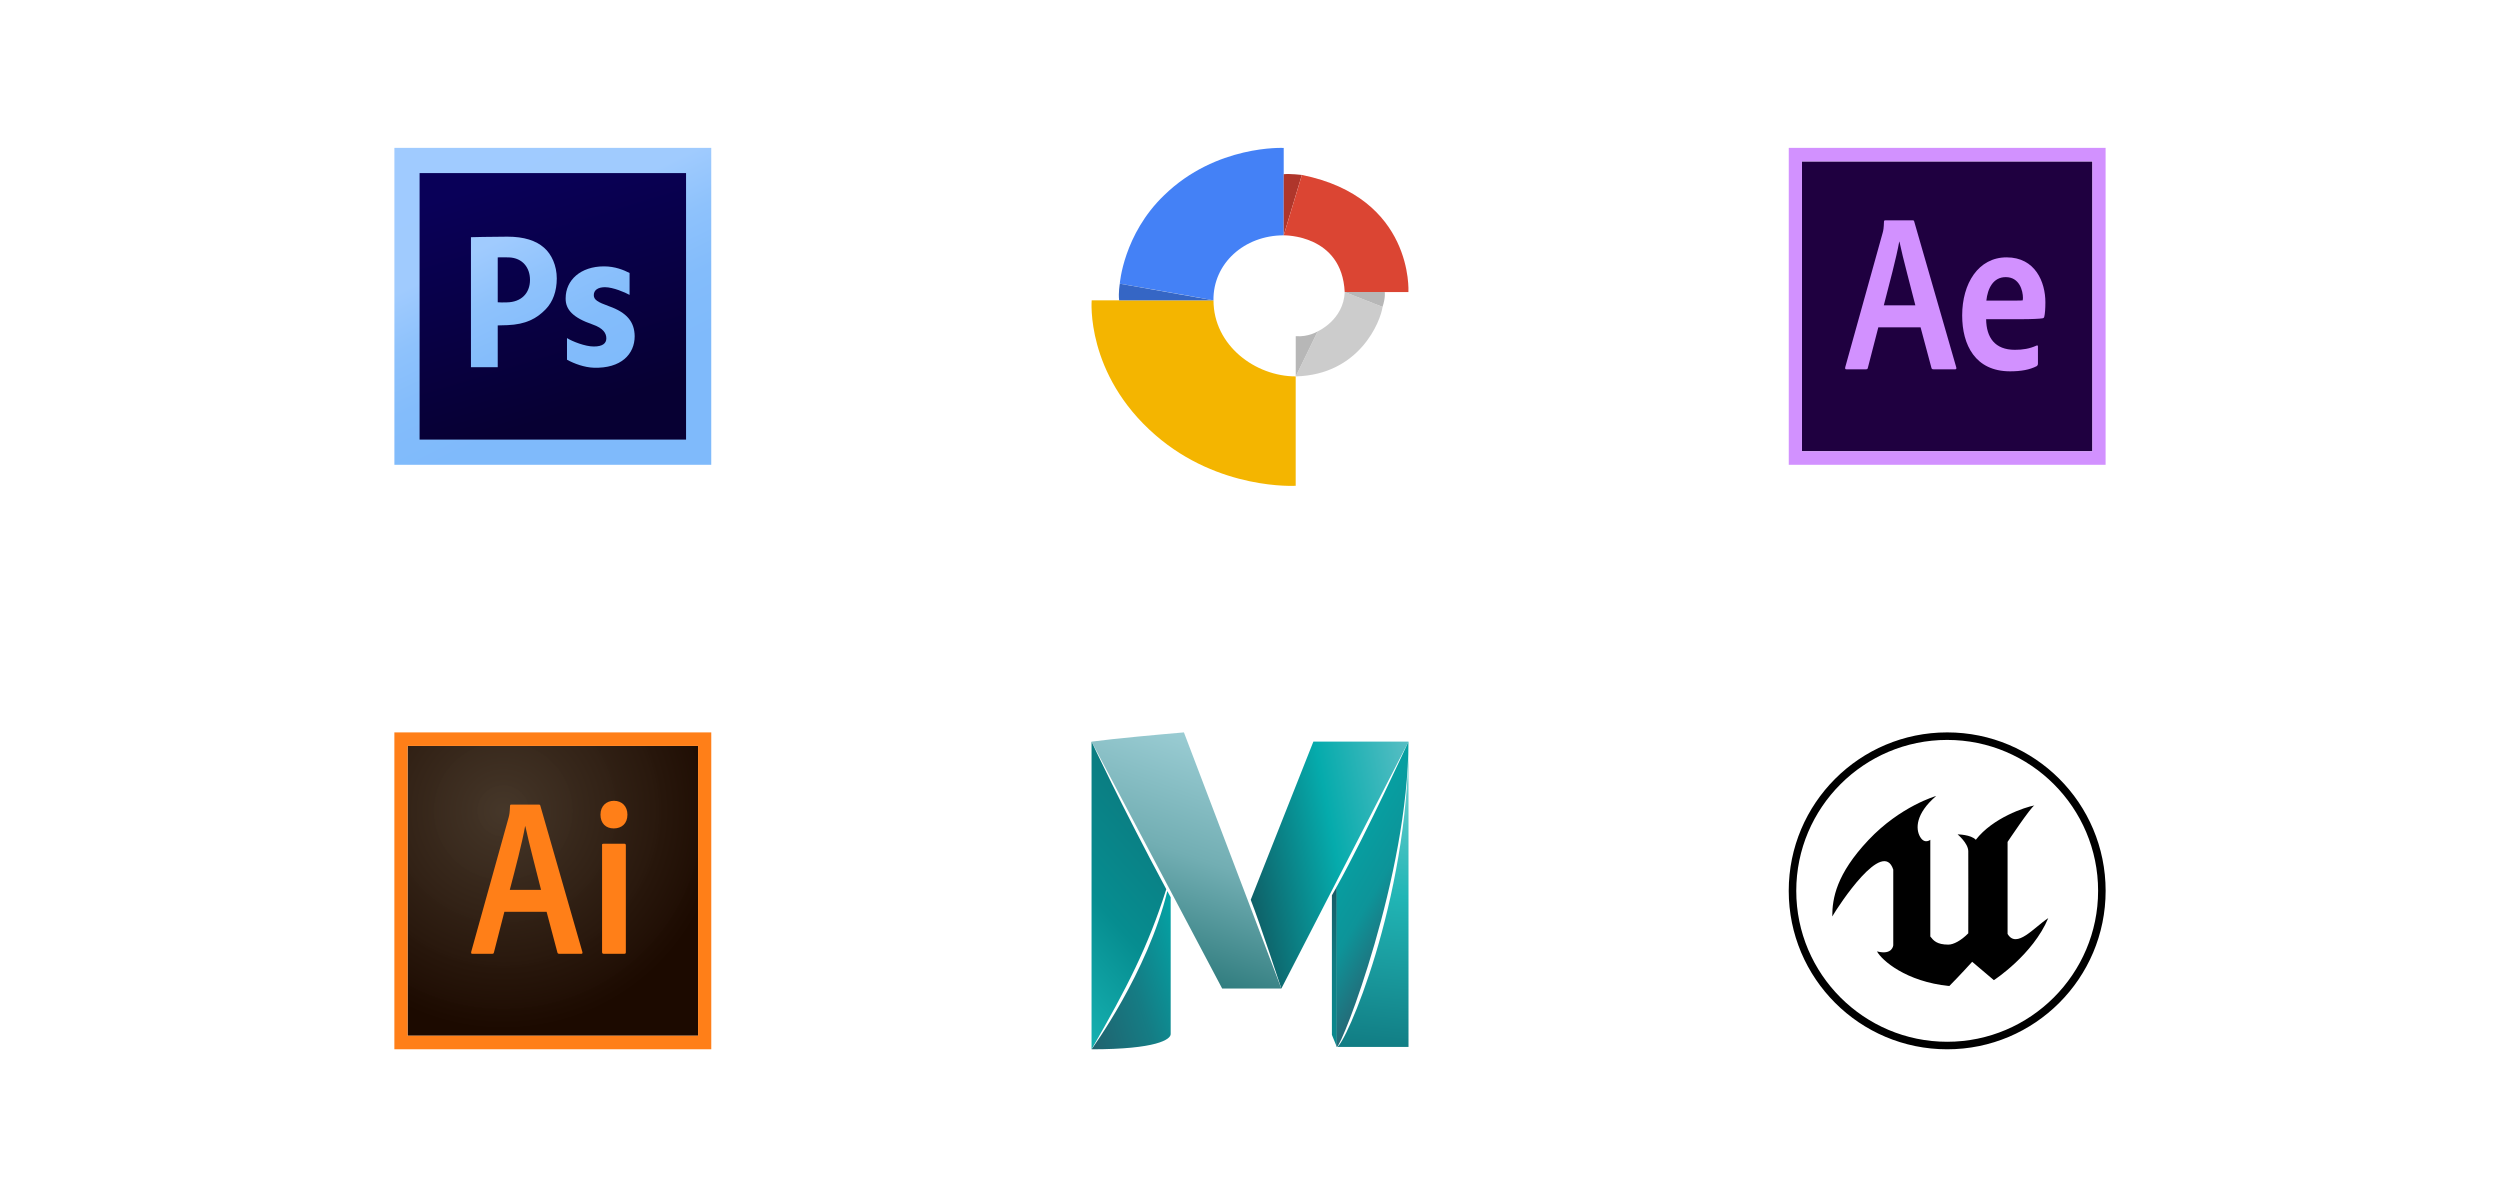 <svg width="355" height="170" viewBox="0 0 355 170" fill="none" xmlns="http://www.w3.org/2000/svg">
<g clip-path="url(#clip0)">
<path d="M172.317 42.65H155.019C155.019 42.65 154.108 53.114 164.054 61.771C173.114 69.653 183.989 68.982 183.989 68.982V53.449C178.274 53.449 172.317 49.061 172.317 42.65Z" fill="#F4B500"/>
<path d="M182.288 33.416V21.006C182.288 21.006 172.706 20.524 165.315 27.717C159.524 33.275 159.008 40.286 159.008 40.286C159.008 40.286 169.737 42.139 172.311 42.65C172.241 37.416 176.681 33.416 182.288 33.416Z" fill="#4481F6"/>
<path d="M159.014 40.286C159.014 40.286 158.785 41.562 158.918 42.65H172.317L159.014 40.286Z" fill="#3566C5"/>
<path d="M182.288 33.416L184.868 24.841C184.868 24.841 183.199 24.641 182.288 24.735V33.416Z" fill="#AF362B"/>
<path d="M182.288 33.416C182.288 33.416 190.564 33.257 190.947 41.474H199.994C199.994 41.474 200.809 28.058 184.868 24.841C184.231 26.976 182.288 33.416 182.288 33.416Z" fill="#DB4533"/>
<path d="M183.995 53.449L187.111 47.056C187.111 47.056 190.787 45.444 190.953 41.468C192.144 41.95 195.011 43.044 196.324 43.58C196.037 45.627 193.074 53.214 183.995 53.449Z" fill="#CCCCCC"/>
<path d="M187.111 47.056C187.111 47.056 185.805 47.879 183.995 47.738V53.449L187.111 47.056ZM190.946 41.468H196.636C196.636 41.468 196.77 42.233 196.317 43.58C195.126 43.103 190.946 41.468 190.946 41.468Z" fill="#B7B7B7"/>
</g>
<g clip-path="url(#clip1)">
<path fill-rule="evenodd" clip-rule="evenodd" d="M255.879 22.923H297.121V64.077H255.879V22.923Z" fill="#1F0040"/>
<path fill-rule="evenodd" clip-rule="evenodd" d="M254.004 21V66H298.995V21H254.004ZM255.879 22.923H297.121V64.077H255.879V22.923Z" fill="#D291FF"/>
<path fill-rule="evenodd" clip-rule="evenodd" d="M266.721 46.481L265.237 52.224C265.206 52.383 265.144 52.442 264.958 52.442H262.205C262.02 52.442 261.989 52.379 262.02 52.157L267.34 33.055C267.433 32.706 267.495 32.431 267.525 31.479C267.525 31.352 267.587 31.289 267.68 31.289H271.608C271.732 31.289 271.794 31.321 271.825 31.479L277.795 52.188C277.825 52.347 277.795 52.442 277.64 52.442H274.547C274.392 52.442 274.299 52.383 274.269 52.256L272.722 46.481H266.721ZM271.982 43.359C271.456 41.233 270.185 36.57 269.721 34.317H269.691C269.288 36.57 268.273 40.374 267.5 43.357L271.982 43.359ZM282.031 45.327C282.062 47.929 283.269 49.674 286.114 49.674C287.228 49.674 288.182 49.523 289.172 49.079C289.295 49.015 289.388 49.047 289.388 49.206V51.617C289.388 51.808 289.326 51.903 289.203 51.998C288.213 52.506 286.98 52.728 285.434 52.728C280.485 52.728 278.629 48.984 278.629 44.795C278.629 40.258 280.918 36.545 284.939 36.545C289.022 36.545 290.445 40.067 290.445 42.923C290.445 43.843 290.383 44.605 290.29 44.954C290.259 45.112 290.197 45.168 290.043 45.2C289.671 45.263 288.558 45.327 286.918 45.327H282.031V45.327ZM285.836 42.683C286.795 42.683 287.135 42.683 287.228 42.651C287.228 42.524 287.259 42.415 287.259 42.32C287.259 41.273 286.764 39.351 284.815 39.351C283.021 39.351 282.248 40.969 282.062 42.683H285.836Z" fill="#D291FF"/>
</g>
<g clip-path="url(#clip2)">
<path d="M186.498 105.312H200.009L181.952 140.375C181.952 140.375 178.91 131.086 177.603 127.771" fill="url(#paint0_linear)"/>
<path d="M189.831 148.667H200.008V105.312C200 127.969 190.942 148.667 189.831 148.667Z" fill="url(#paint1_linear)"/>
<path d="M181.952 140.376H173.552L155 105.312C158.29 104.871 164.861 104.278 168.117 104L181.952 140.376Z" fill="url(#paint2_linear)"/>
<path d="M165.759 126.531C162.973 138.103 154.991 149.009 155 149C164.246 149 166.237 147.589 166.237 146.844C166.237 146.431 166.237 133.521 166.237 127.412C166.075 127.124 165.921 126.828 165.759 126.531Z" fill="url(#paint3_linear)"/>
<path d="M155 105.312V149C160.059 140.214 163.007 134.464 165.613 126.271C159.187 114.322 155 105.312 155 105.312Z" fill="url(#paint4_linear)"/>
<path d="M189.13 146.952L189.831 148.668V125.903L189.13 127.133" fill="url(#paint5_linear)"/>
<path d="M189.797 125.947V148.596L189.823 148.667C190.549 148.667 200 124.16 200 105.312C200 105.312 194.232 117.961 189.797 125.947Z" fill="url(#paint6_linear)"/>
</g>
<g clip-path="url(#clip3)">
<path d="M57.875 105.927H99.125V147.073H57.875V105.927Z" fill="url(#paint7_radial)"/>
<path d="M57.875 105.927H99.125V147.073H57.875V105.927ZM56 148.995H101V104.005H56V148.995ZM85.475 120.04C85.475 119.886 85.531 119.809 85.7 119.809H88.644C88.794 119.809 88.869 119.867 88.869 120.04V135.21C88.869 135.363 88.831 135.44 88.644 135.44H85.738C85.55 135.44 85.494 135.344 85.494 135.191V120.04H85.475ZM85.269 115.675C85.269 114.445 86.112 113.714 87.181 113.714C88.325 113.714 89.094 114.502 89.094 115.675C89.094 116.944 88.288 117.636 87.144 117.636C86.056 117.636 85.269 116.944 85.269 115.675ZM76.831 126.365C76.306 124.231 75.069 119.578 74.6 117.329H74.562C74.169 119.578 73.175 123.385 72.388 126.365H76.831ZM71.619 129.48L70.138 135.248C70.1 135.402 70.044 135.44 69.856 135.44H67.1C66.913 135.44 66.875 135.383 66.913 135.152L72.237 116.04C72.331 115.694 72.388 115.387 72.425 114.445C72.425 114.31 72.481 114.252 72.575 114.252H76.513C76.644 114.252 76.7 114.291 76.737 114.445L82.7 135.19C82.737 135.344 82.7 135.44 82.55 135.44H79.438C79.287 135.44 79.194 135.402 79.156 135.267L77.619 129.48H71.619Z" fill="#FF7F18"/>
</g>
<g clip-path="url(#clip4)">
<path d="M56.003 21H100.997V66H56.003V21Z" fill="url(#paint8_linear)"/>
<path d="M59.581 24.578H97.419V62.422H59.581V24.578Z" fill="url(#paint9_linear)"/>
<path d="M66.876 33.683C66.876 33.683 69.721 33.607 72.063 33.607C74.429 33.607 76.117 34.173 77.249 35.168C78.332 36.108 79.062 37.711 79.062 39.536C79.062 41.361 78.508 42.854 77.501 43.904C76.192 45.258 74.666 46.06 72.063 46.171C71.344 46.202 70.678 46.209 70.678 46.209V52.141H66.876L66.876 33.683ZM70.678 42.923C71.091 42.964 71.35 42.944 71.962 42.937C74.002 42.912 75.26 41.651 75.26 39.743C75.26 38.029 74.222 36.622 72.264 36.549C71.484 36.52 70.678 36.549 70.678 36.549V42.923Z" fill="url(#paint10_linear)"/>
<path d="M80.513 48.008C81.279 48.487 83.088 49.203 84.32 49.203C85.579 49.203 86.099 48.752 86.099 48.048C86.099 47.343 85.689 46.603 84.128 46.068C81.362 45.11 80.294 43.964 80.322 42.359C80.322 39.767 82.457 37.824 85.77 37.824C87.331 37.824 88.578 38.343 89.399 38.765V41.875C88.796 41.537 87.057 40.782 85.908 40.782C84.894 40.782 84.319 41.204 84.319 41.908C84.319 42.556 84.84 42.894 86.483 43.486C89.028 44.387 90.097 45.71 90.124 47.738C90.124 50.302 88.181 52.34 84.319 52.217C82.994 52.174 81.526 51.641 80.513 51.079L80.513 48.008Z" fill="url(#paint11_linear)"/>
</g>
<path d="M276.5 105.069C288.327 105.069 297.931 114.694 297.931 126.5C297.931 138.306 288.306 147.931 276.5 147.931C264.694 147.931 255.069 138.327 255.069 126.5C255.069 114.673 264.694 105.069 276.5 105.069ZM276.5 104C264.074 104 254 114.074 254 126.5C254 138.926 264.074 149 276.5 149C288.926 149 299 138.926 299 126.5C299 114.074 288.948 104 276.5 104Z" fill="black"/>
<path d="M274.939 113.026C274.939 113.026 269.87 114.459 265.314 119.292C260.758 124.126 260.181 127.569 260.181 130.136C261.186 128.425 267.389 118.993 268.843 123.484V134.221C268.843 134.221 268.757 135.675 266.533 135.098C267.196 136.338 270.618 139.397 276.799 140.017C278.211 138.606 280.05 136.574 280.05 136.574L283.13 139.183C283.13 139.183 288.67 135.59 290.851 130.371C288.819 131.697 286.36 134.777 285.076 132.617V119.549C285.076 119.549 288.37 114.608 288.884 114.373C287.579 114.608 282.98 116.127 280.564 119.25C279.879 118.501 277.976 118.48 277.976 118.48C277.976 118.48 279.473 119.72 279.494 120.854C279.516 121.987 279.494 131.441 279.494 132.531C278.468 133.579 277.377 134.136 276.671 134.136C275.024 134.136 274.554 133.558 274.104 132.981V119.25C274.104 119.25 273.292 119.934 272.65 118.822C272.008 117.71 271.987 115.55 274.939 113.026Z" fill="black"/>
<defs>
<linearGradient id="paint0_linear" x1="176.969" y1="124.329" x2="202.64" y2="119.583" gradientUnits="userSpaceOnUse">
<stop stop-color="#0F6067"/>
<stop offset="0.5" stop-color="#05ABAC"/>
<stop offset="1" stop-color="#58BEC4"/>
</linearGradient>
<linearGradient id="paint1_linear" x1="194.876" y1="149.134" x2="198.915" y2="105.216" gradientUnits="userSpaceOnUse">
<stop stop-color="#117C83"/>
<stop offset="0.5" stop-color="#21B5B5"/>
<stop offset="1" stop-color="#7ED4D4"/>
</linearGradient>
<linearGradient id="paint2_linear" x1="173.711" y1="105.91" x2="163.15" y2="136.825" gradientUnits="userSpaceOnUse">
<stop stop-color="#9ACCD3"/>
<stop offset="0.5" stop-color="#72AEB3"/>
<stop offset="1" stop-color="#317D7F"/>
</linearGradient>
<linearGradient id="paint3_linear" x1="152.699" y1="141.556" x2="169.044" y2="136.504" gradientUnits="userSpaceOnUse">
<stop stop-color="#21626E"/>
<stop offset="0.5" stop-color="#157C84"/>
<stop offset="1" stop-color="#03A3A5"/>
</linearGradient>
<linearGradient id="paint4_linear" x1="165.363" y1="116.999" x2="143.677" y2="136.234" gradientUnits="userSpaceOnUse">
<stop stop-color="#0B7C81"/>
<stop offset="0.5" stop-color="#068D90"/>
<stop offset="1" stop-color="#16B1B1"/>
</linearGradient>
<linearGradient id="paint5_linear" x1="184.531" y1="141.793" x2="195.539" y2="133.314" gradientUnits="userSpaceOnUse">
<stop stop-color="#0A8A8F"/>
<stop offset="0.5" stop-color="#0F7C82"/>
<stop offset="1" stop-color="#1A5964"/>
</linearGradient>
<linearGradient id="paint6_linear" x1="200.57" y1="130.708" x2="188.998" y2="123.83" gradientUnits="userSpaceOnUse">
<stop stop-color="#256A77"/>
<stop offset="0.5" stop-color="#0D9499"/>
<stop offset="1" stop-color="#06A0A2"/>
</linearGradient>
<radialGradient id="paint7_radial" cx="0" cy="0" r="1" gradientUnits="userSpaceOnUse" gradientTransform="translate(71.461 115.148) scale(31.35 31.124)">
<stop stop-color="#423325" stop-opacity="0.98"/>
<stop offset="1" stop-color="#1C0A00"/>
</radialGradient>
<linearGradient id="paint8_linear" x1="66.937" y1="18.65" x2="84.668" y2="55.486" gradientUnits="userSpaceOnUse">
<stop stop-color="#A0CBFF"/>
<stop offset="0.394" stop-color="#A0CBFE"/>
<stop offset="0.583" stop-color="#8EC2FC"/>
<stop offset="0.784" stop-color="#83BCFB"/>
<stop offset="1" stop-color="#7FBAFB"/>
</linearGradient>
<linearGradient id="paint9_linear" x1="73.06" y1="25.112" x2="83.115" y2="57.967" gradientUnits="userSpaceOnUse">
<stop stop-color="#090058"/>
<stop offset="1" stop-color="#070033"/>
</linearGradient>
<linearGradient id="paint10_linear" x1="61.573" y1="20.622" x2="79.303" y2="57.458" gradientUnits="userSpaceOnUse">
<stop stop-color="#A0CBFF"/>
<stop offset="0.394" stop-color="#A0CBFE"/>
<stop offset="0.583" stop-color="#8EC2FC"/>
<stop offset="0.784" stop-color="#83BCFB"/>
<stop offset="1" stop-color="#7FBAFB"/>
</linearGradient>
<linearGradient id="paint11_linear" x1="71.397" y1="15.782" x2="89.198" y2="52.763" gradientUnits="userSpaceOnUse">
<stop stop-color="#A0CBFF"/>
<stop offset="0.394" stop-color="#A0CBFE"/>
<stop offset="0.583" stop-color="#8EC2FC"/>
<stop offset="0.784" stop-color="#83BCFB"/>
<stop offset="1" stop-color="#7FBAFB"/>
</linearGradient>
<clipPath id="clip0">
<rect width="45" height="48" fill="white" transform="translate(155 21)"/>
</clipPath>
<clipPath id="clip1">
<rect width="45" height="45" fill="white" transform="translate(254 21)"/>
</clipPath>
<clipPath id="clip2">
<rect width="45" height="45" fill="white" transform="translate(155 104)"/>
</clipPath>
<clipPath id="clip3">
<rect width="45" height="45" fill="white" transform="translate(56 104)"/>
</clipPath>
<clipPath id="clip4">
<rect width="45" height="45" fill="white" transform="translate(56 21)"/>
</clipPath>
</defs>
</svg>
